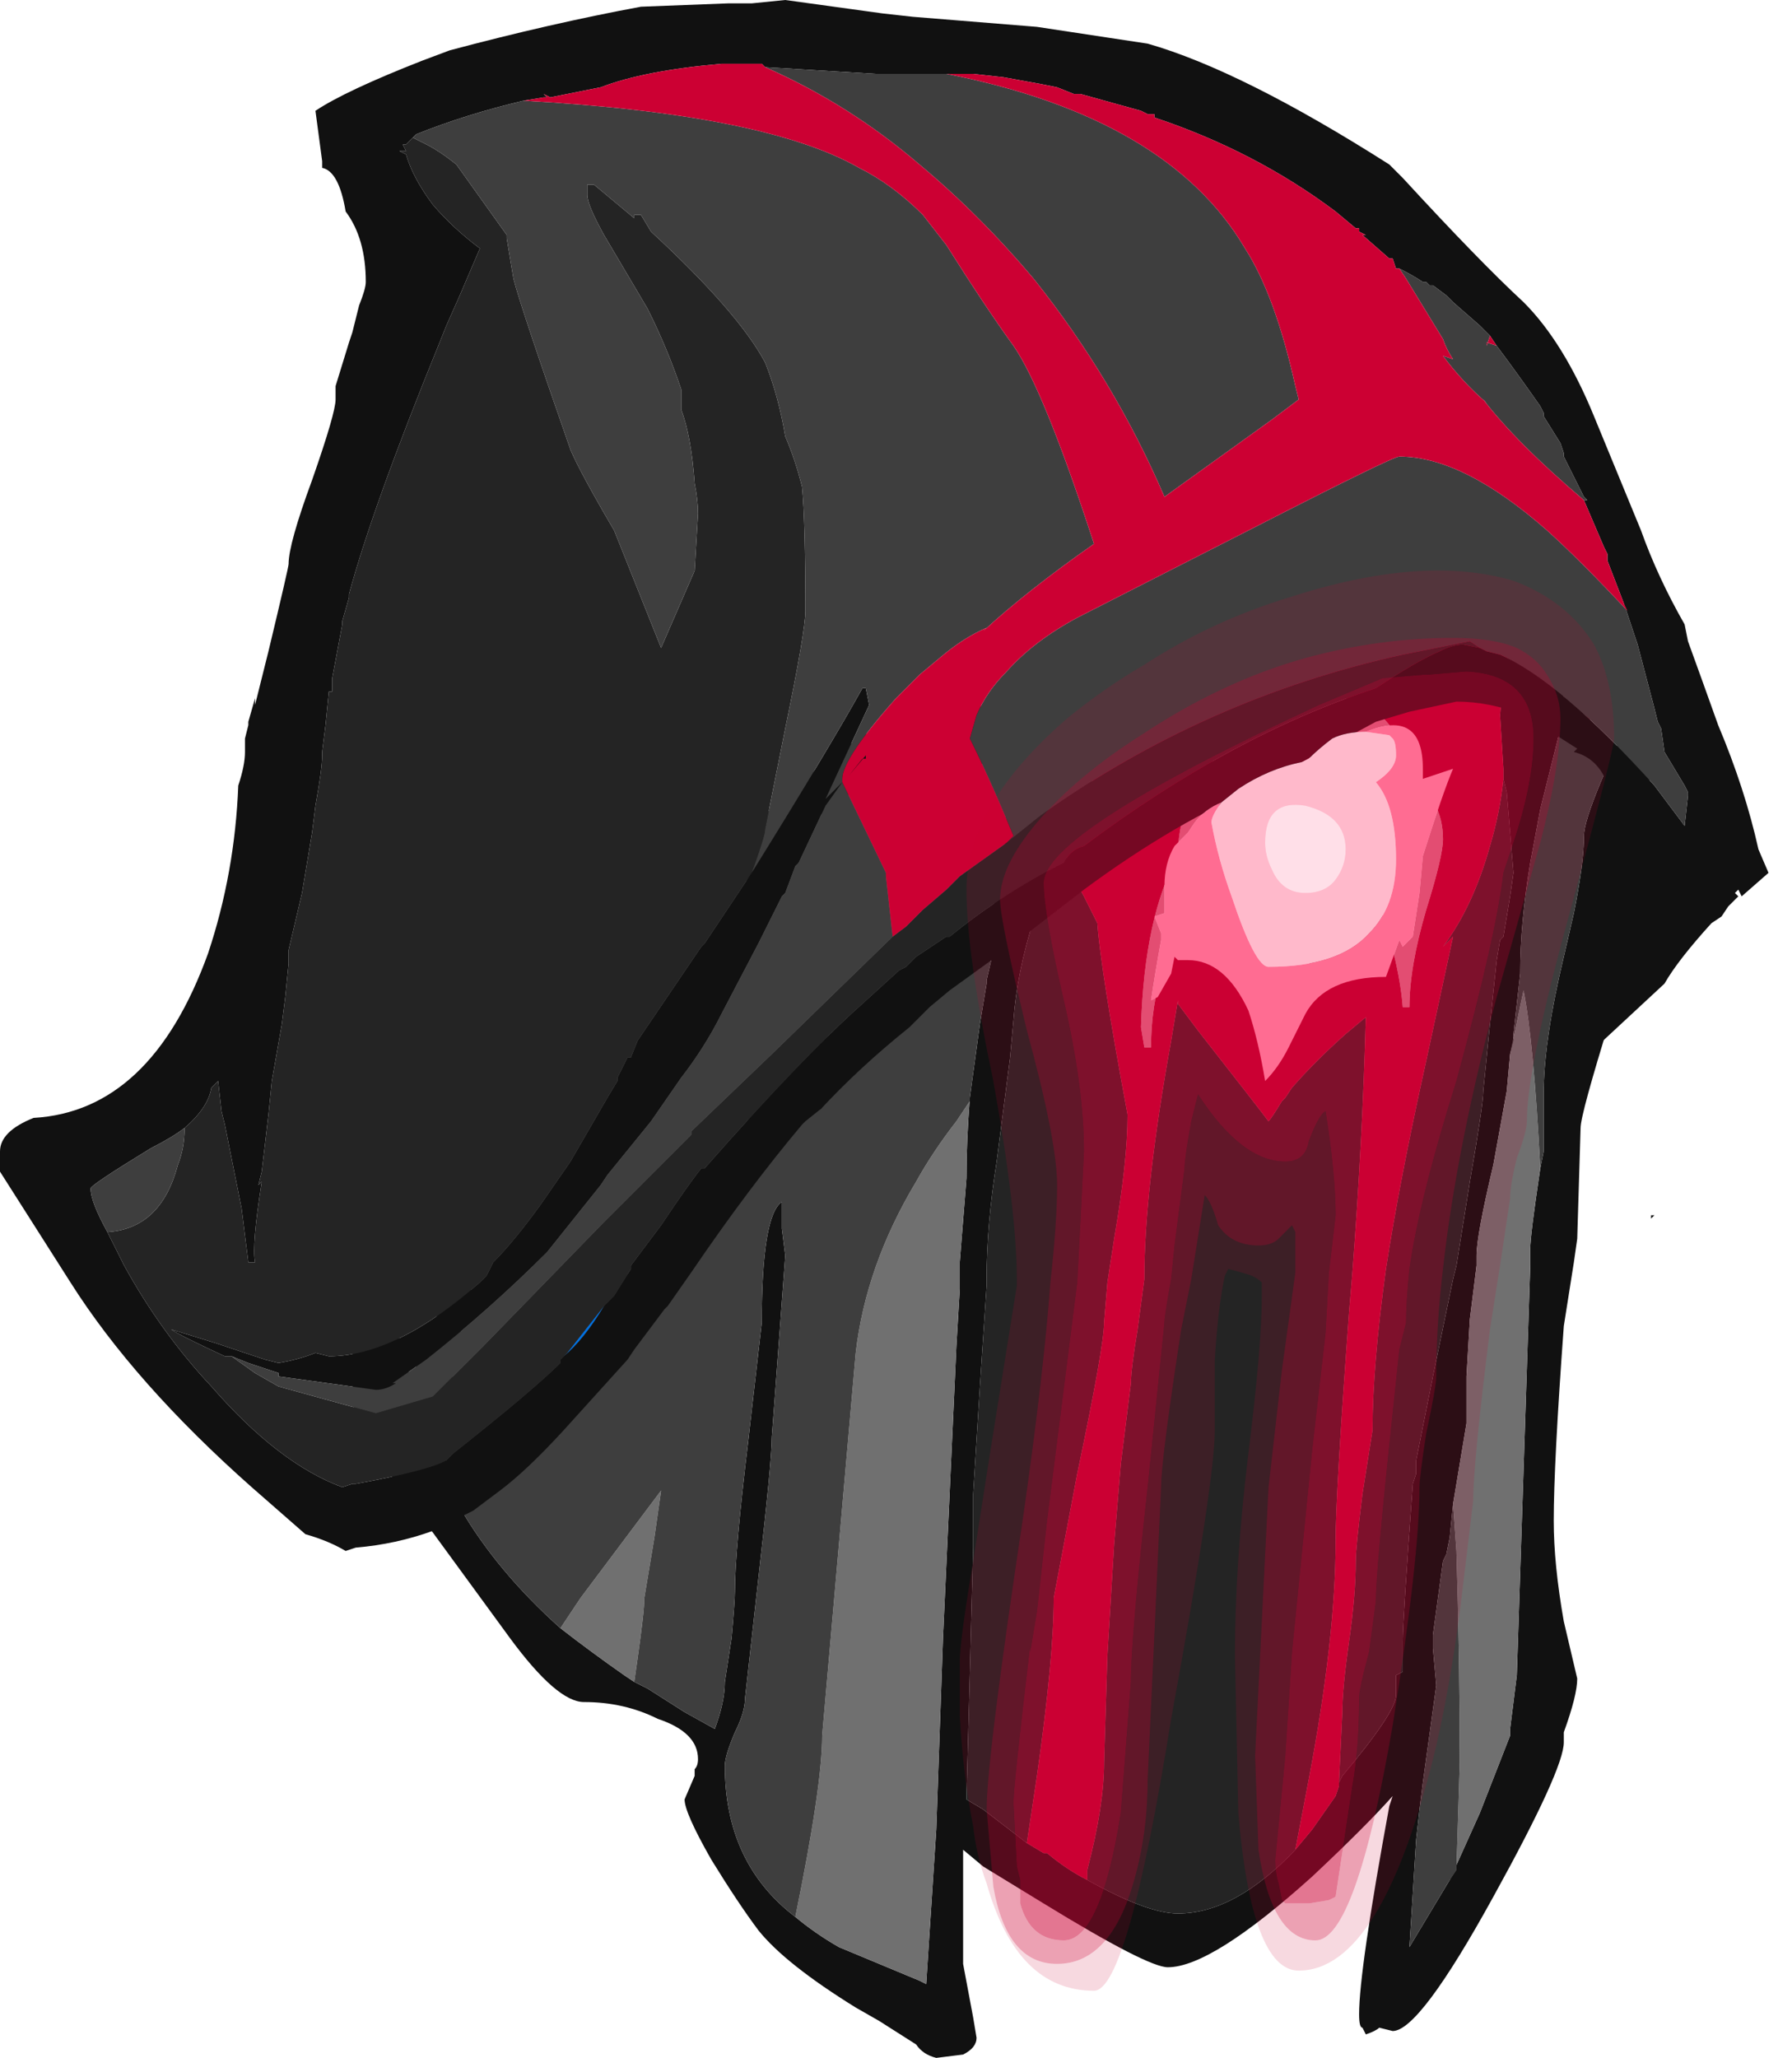 <?xml version="1.0" encoding="UTF-8" standalone="no"?>
<svg xmlns:ffdec="https://www.free-decompiler.com/flash" xmlns:xlink="http://www.w3.org/1999/xlink" ffdec:objectType="shape" height="30.65px" width="26.7px" xmlns="http://www.w3.org/2000/svg">
  <g transform="matrix(1.0, 0.0, 0.0, 1.0, 14.4, 14.85)">
    <path d="M9.6 -3.55 Q9.75 -3.9 9.85 -3.95 L10.1 -3.65 10.2 -3.45 10.0 -1.55 Q10.0 -1.1 9.6 0.3 9.15 1.75 9.15 1.95 L9.1 3.6 9.05 3.95 8.9 4.9 Q8.75 6.95 8.75 7.8 8.75 8.45 8.9 9.3 L9.1 10.15 Q9.1 10.4 8.9 10.95 L8.9 11.1 Q8.9 11.5 7.85 13.4 6.75 15.4 6.35 15.4 L6.15 15.35 Q6.1 15.4 5.95 15.45 L5.9 15.35 Q5.85 15.35 5.85 15.15 5.85 14.5 6.3 12.05 L6.35 11.9 Q5.95 12.35 5.15 13.1 3.65 14.45 3.0 14.45 2.7 14.45 1.15 13.5 L0.25 12.95 -0.05 12.7 -0.05 14.4 0.1 15.2 0.15 15.5 Q0.15 15.65 -0.05 15.75 L-0.45 15.8 Q-0.65 15.75 -0.75 15.6 L-1.3 15.25 -1.65 15.05 Q-2.7 14.4 -3.1 13.9 -3.4 13.5 -3.8 12.85 -4.2 12.15 -4.2 11.95 L-4.05 11.6 -4.05 11.5 Q-4.0 11.45 -4.0 11.35 -4.0 10.95 -4.6 10.75 -5.1 10.5 -5.7 10.5 -6.1 10.5 -6.8 9.55 L-8.7 6.95 -8.7 6.9 -9.05 6.55 Q-9.15 6.35 -9.15 5.4 -9.15 4.75 -8.75 4.85 -8.35 4.95 -8.3 5.7 L-8.3 5.75 -7.75 4.4 Q-6.8 1.95 -6.25 1.0 L-5.5 0.05 Q-4.7 -0.95 -3.9 -1.8 -2.2 -3.65 -1.05 -4.15 -0.7 -4.3 -0.4 -4.35 L-0.2 -4.35 Q0.95 -4.35 1.3 -3.95 L1.35 -3.9 Q1.4 -3.75 1.45 -3.5 L1.45 -3.25 1.5 -3.3 Q1.7 -3.55 1.95 -3.7 L2.0 -3.65 2.0 -3.5 1.45 -2.25 1.4 -2.15 Q1.2 -1.65 1.0 -1.15 0.75 -0.35 0.7 0.35 L0.65 0.9 0.45 2.45 Q0.3 3.4 0.3 4.2 L0.3 4.3 0.2 5.8 0.1 7.4 0.1 8.2 0.0 11.95 0.25 12.1 0.9 12.6 1.15 12.75 1.2 12.75 Q1.5 13.0 1.8 13.15 2.7 13.65 3.15 13.65 4.0 13.65 4.9 12.7 L5.15 12.4 5.5 11.9 5.55 11.75 5.55 11.7 5.6 11.6 Q6.4 10.65 6.4 10.4 L6.4 10.1 6.5 10.05 6.5 9.6 Q6.5 9.3 6.65 7.25 L6.7 7.1 6.7 6.9 6.95 5.65 7.25 4.2 7.3 4.0 7.5 2.75 Q7.7 1.6 7.7 1.4 L7.8 0.4 7.9 -0.55 7.95 -0.85 8.0 -0.9 8.1 -1.5 8.15 -1.85 8.05 -3.05 8.0 -3.25 8.0 -3.4 7.95 -4.2 8.0 -4.75 8.1 -5.2 8.1 -5.25 8.15 -5.55 Q8.15 -5.65 8.2 -5.7 8.35 -5.7 8.5 -5.5 L8.6 -5.35 8.7 -5.2 Q8.85 -4.85 8.9 -4.45 L8.9 -4.2 8.55 -2.8 8.4 -2.0 Q8.25 -1.1 8.25 -0.35 L8.15 0.55 8.15 0.65 8.1 0.85 8.05 1.4 7.85 2.5 Q7.6 3.55 7.6 3.85 L7.6 4.0 7.5 4.8 7.45 5.65 7.45 6.35 7.25 7.55 7.2 8.05 7.15 8.3 7.1 8.4 6.95 9.5 6.95 9.7 7.0 10.25 6.8 11.7 6.75 12.1 6.7 12.55 6.6 14.15 7.2 13.15 7.65 12.15 8.1 11.0 8.1 10.9 8.2 10.1 8.4 4.0 8.4 3.75 Q8.4 3.55 8.55 2.55 L8.6 2.3 8.6 1.45 Q8.6 0.65 8.9 -0.6 L9.05 -1.25 Q9.2 -2.0 9.2 -2.4 9.2 -2.6 9.45 -3.2 L9.6 -3.55 M0.4 -1.3 Q0.4 -1.45 0.5 -1.95 0.6 -2.4 0.6 -2.55 L0.55 -2.95 Q0.5 -3.25 0.55 -3.4 L0.1 -3.5 -0.35 -3.55 -0.4 -3.55 Q-0.65 -3.55 -1.0 -3.4 -2.1 -3.0 -3.7 -1.3 -5.1 0.15 -6.25 1.75 -7.0 2.8 -7.4 4.45 -7.7 5.55 -7.75 6.65 L-7.75 7.15 -7.55 7.6 Q-7.0 8.55 -6.05 9.4 -5.6 9.75 -5.1 10.1 L-4.95 10.2 -4.75 10.3 -4.2 10.65 -3.75 10.9 Q-3.6 10.5 -3.6 10.2 L-3.5 9.55 Q-3.45 9.0 -3.45 8.85 -3.45 8.25 -3.25 6.6 L-3.05 4.85 Q-3.05 3.25 -2.75 3.05 L-2.75 3.45 -2.7 3.85 -2.9 6.55 Q-2.9 6.9 -3.1 8.65 L-3.3 10.45 Q-3.3 10.65 -3.45 10.95 -3.6 11.3 -3.6 11.45 -3.6 12.9 -2.55 13.7 -2.25 13.95 -1.9 14.15 L-0.7 14.65 -0.6 14.7 -0.45 12.4 -0.35 9.55 -0.15 5.2 -0.1 4.35 -0.1 3.95 0.0 2.7 Q0.0 2.15 0.05 1.5 L0.2 0.4 0.3 -0.2 0.3 -0.25 Q0.4 -0.7 0.5 -1.1 L0.45 -1.15 Q0.4 -1.2 0.4 -1.3" fill="#111111" fill-rule="evenodd" stroke="none"/>
    <path d="M3.85 -6.15 L4.3 -6.35 Q4.25 -6.15 4.25 -5.85 L3.95 -6.1 3.85 -6.15 M8.05 -6.3 L8.2 -6.2 Q8.45 -5.95 8.65 -5.65 L8.6 -5.75 8.6 -5.35 8.5 -5.5 Q8.35 -5.7 8.2 -5.7 8.15 -5.65 8.15 -5.55 8.15 -5.95 8.05 -6.3 M1.45 -2.25 Q1.55 -1.85 1.75 -1.5 L1.95 -1.1 Q2.0 -0.4 2.4 1.75 2.4 2.45 2.2 3.6 L2.1 4.25 2.05 4.85 Q2.05 5.2 1.65 7.1 L1.3 8.95 Q1.3 9.85 1.05 11.6 L0.9 12.6 0.25 12.1 0.0 11.95 0.1 8.2 0.1 7.4 0.2 5.8 0.3 4.3 0.3 4.2 Q0.3 3.4 0.45 2.45 L0.65 0.9 0.7 0.35 Q0.75 -0.35 1.0 -1.15 1.2 -1.65 1.4 -2.15 L1.45 -2.25 M1.8 13.15 L1.8 13.0 Q2.05 12.05 2.05 11.4 L2.1 9.8 2.2 8.15 2.3 6.95 2.45 5.75 Q2.45 5.55 2.55 4.95 L2.65 4.2 Q2.65 2.85 3.05 0.65 L3.15 0.05 3.15 0.1 3.45 0.5 Q4.35 1.65 4.5 1.85 4.55 1.8 4.7 1.55 L4.75 1.5 4.85 1.35 Q5.2 0.95 5.65 0.55 L5.95 0.3 Q5.9 2.15 5.75 4.1 L5.7 4.7 Q5.5 7.4 5.5 8.1 5.5 9.55 5.1 11.65 L4.9 12.7 Q4.0 13.65 3.15 13.65 2.7 13.65 1.8 13.15 M5.55 11.7 L5.6 10.65 Q5.6 10.3 5.7 9.6 5.8 8.9 5.8 8.4 5.8 8.2 5.9 7.4 L6.05 6.45 Q6.05 5.5 6.25 4.05 6.45 2.75 6.85 0.95 L7.25 -0.9 7.1 -0.75 Q7.55 -1.35 7.8 -2.25 7.95 -2.75 8.0 -3.25 L8.05 -3.05 8.15 -1.85 8.1 -1.5 8.0 -0.9 7.95 -0.85 7.9 -0.55 7.8 0.4 7.7 1.4 Q7.7 1.6 7.5 2.75 L7.3 4.0 7.25 4.2 6.95 5.65 6.7 6.9 6.7 7.1 6.65 7.25 Q6.5 9.3 6.5 9.6 L6.5 10.05 6.4 10.1 6.4 10.4 Q6.4 10.65 5.6 11.6 L5.55 11.7" fill="#242424" fill-rule="evenodd" stroke="none"/>
    <path d="M-7.75 6.65 Q-7.7 5.55 -7.4 4.45 -7.0 2.8 -6.25 1.75 -5.1 0.15 -3.7 -1.3 -2.1 -3.0 -1.0 -3.4 -0.65 -3.55 -0.4 -3.55 L-0.35 -3.55 0.1 -3.5 0.55 -3.4 Q0.5 -3.25 0.55 -2.95 L0.6 -2.55 Q0.6 -2.4 0.5 -1.95 0.4 -1.45 0.4 -1.3 L0.3 -1.25 -0.25 -0.8 -0.9 -0.2 -0.95 -0.1 -1.65 0.5 Q-2.65 0.5 -3.45 2.2 -3.7 2.8 -3.85 3.25 -4.85 3.85 -6.55 5.45 L-7.75 6.65 M0.05 1.5 Q0.0 2.15 0.0 2.7 L-0.1 3.95 -0.1 4.35 -0.15 5.2 -0.35 9.55 -0.45 12.4 -0.6 14.7 -0.7 14.65 -1.9 14.15 Q-2.25 13.95 -2.55 13.7 -2.15 11.75 -2.15 11.0 L-1.65 5.3 Q-1.5 4.0 -0.75 2.75 -0.5 2.3 -0.15 1.85 L0.05 1.55 0.05 1.5 M-4.95 10.2 L-5.1 10.1 Q-5.6 9.75 -6.05 9.4 L-5.75 8.95 -4.55 7.35 -4.65 8.05 -4.8 8.95 Q-4.8 9.15 -4.9 9.85 L-4.95 10.2 M8.1 0.85 L8.3 -0.1 Q8.45 0.65 8.55 2.55 8.4 3.55 8.4 3.75 L8.4 4.0 8.2 10.1 8.1 10.9 8.1 11.0 7.65 12.15 7.2 13.15 7.3 13.0 7.35 11.4 Q7.35 9.85 7.3 8.25 L7.25 7.55 7.45 6.35 7.45 5.65 7.5 4.8 7.6 4.0 7.6 3.85 Q7.6 3.55 7.85 2.5 L8.05 1.4 8.1 0.85" fill="#707070" fill-rule="evenodd" stroke="none"/>
    <path d="M8.65 -5.65 L8.95 -5.2 9.15 -4.65 9.15 -4.6 9.3 -4.1 Q9.15 -4.3 8.95 -4.45 8.9 -4.5 8.9 -4.55 L8.9 -4.45 Q8.85 -4.85 8.7 -5.2 L8.6 -5.35 8.6 -5.75 8.65 -5.65 M1.45 -3.5 L1.55 -3.35 1.5 -3.3 1.45 -3.25 1.45 -3.5" fill="#cb0032" fill-rule="evenodd" stroke="none"/>
    <path d="M4.3 -6.35 Q6.7 -7.4 8.05 -6.3 8.15 -5.95 8.15 -5.55 L8.1 -5.25 8.1 -5.2 8.0 -4.75 7.95 -4.2 8.0 -3.4 8.0 -3.25 Q7.95 -2.75 7.8 -2.25 7.55 -1.35 7.1 -0.75 L7.25 -0.9 6.85 0.95 Q6.45 2.75 6.25 4.05 6.05 5.5 6.05 6.45 L5.9 7.4 Q5.8 8.2 5.8 8.4 5.8 8.9 5.7 9.6 5.6 10.3 5.6 10.65 L5.55 11.7 5.55 11.75 5.5 11.9 5.15 12.4 4.9 12.7 5.1 11.65 Q5.5 9.55 5.5 8.1 5.5 7.4 5.7 4.7 L5.75 4.1 Q5.9 2.15 5.95 0.3 L5.65 0.55 Q5.2 0.95 4.85 1.35 L4.75 1.5 4.7 1.55 Q4.55 1.8 4.5 1.85 4.35 1.65 3.45 0.5 L3.15 0.1 3.15 0.05 3.05 0.65 Q2.65 2.85 2.65 4.2 L2.55 4.95 Q2.45 5.55 2.45 5.75 L2.3 6.95 2.2 8.15 2.1 9.8 2.05 11.4 Q2.05 12.05 1.8 13.0 L1.8 13.15 Q1.5 13.0 1.2 12.75 L1.15 12.75 0.9 12.6 1.05 11.6 Q1.3 9.85 1.3 8.95 L1.65 7.1 Q2.05 5.2 2.05 4.85 L2.1 4.25 2.2 3.6 Q2.4 2.45 2.4 1.75 2.0 -0.4 1.95 -1.1 L1.75 -1.5 Q1.55 -1.85 1.45 -2.25 L2.0 -3.5 2.0 -3.65 1.95 -3.7 Q1.7 -3.55 1.5 -3.3 L1.55 -3.35 1.45 -3.5 Q1.4 -3.75 1.35 -3.9 1.75 -4.55 2.1 -4.95 2.45 -5.35 2.7 -5.55 L3.7 -6.1 3.85 -6.15 3.95 -6.1 4.25 -5.85 Q4.25 -6.15 4.3 -6.35 M4.9 -4.4 Q4.2 -4.2 3.7 -3.55 3.15 -2.9 3.15 -2.1 2.65 -1.2 2.6 0.45 L2.65 0.75 2.75 0.75 Q2.75 -0.5 3.45 -1.35 L3.55 -1.1 Q4.05 -0.15 4.4 -0.15 5.0 -0.15 5.85 -1.4 L6.05 -1.7 Q6.45 -0.55 6.5 0.15 L6.6 0.15 Q6.6 -0.45 6.85 -1.3 7.1 -2.1 7.1 -2.35 7.1 -2.95 6.6 -3.25 6.5 -3.95 6.1 -4.25 5.6 -4.6 4.9 -4.4" fill="#cc0033" fill-rule="evenodd" stroke="none"/>
    <path d="M9.3 -4.1 L9.5 -3.7 9.6 -3.55 9.45 -3.2 Q9.2 -2.6 9.2 -2.4 9.2 -2.0 9.05 -1.25 L8.9 -0.6 Q8.6 0.65 8.6 1.45 L8.6 2.3 8.55 2.55 Q8.45 0.65 8.3 -0.1 L8.1 0.85 8.15 0.65 8.15 0.55 8.25 -0.35 Q8.25 -1.1 8.4 -2.0 L8.55 -2.8 8.9 -4.2 8.9 -4.45 8.9 -4.55 Q8.9 -4.5 8.95 -4.45 9.15 -4.3 9.3 -4.1 M-7.75 6.65 L-6.55 5.45 Q-4.85 3.85 -3.85 3.25 -3.7 2.8 -3.45 2.2 -2.65 0.5 -1.65 0.5 L-0.95 -0.1 -0.9 -0.2 -0.25 -0.8 0.3 -1.25 0.4 -1.3 Q0.4 -1.2 0.45 -1.15 L0.5 -1.1 Q0.4 -0.7 0.3 -0.25 L0.3 -0.2 0.2 0.4 0.05 1.5 0.05 1.55 -0.15 1.85 Q-0.5 2.3 -0.75 2.75 -1.5 4.0 -1.65 5.3 L-2.15 11.0 Q-2.15 11.75 -2.55 13.7 -3.6 12.9 -3.6 11.45 -3.6 11.3 -3.45 10.95 -3.3 10.65 -3.3 10.45 L-3.1 8.65 Q-2.9 6.9 -2.9 6.55 L-2.7 3.85 -2.75 3.45 -2.75 3.05 Q-3.05 3.25 -3.05 4.85 L-3.25 6.6 Q-3.45 8.25 -3.45 8.85 -3.45 9.0 -3.5 9.55 L-3.6 10.2 Q-3.6 10.5 -3.75 10.9 L-4.2 10.65 -4.75 10.3 -4.95 10.2 -4.9 9.85 Q-4.8 9.15 -4.8 8.95 L-4.65 8.05 -4.55 7.35 -5.75 8.95 -6.05 9.4 Q-7.0 8.55 -7.55 7.6 L-7.75 7.15 -7.75 6.65 M7.25 7.55 L7.3 8.25 Q7.35 9.85 7.35 11.4 L7.3 13.0 7.2 13.15 6.6 14.15 6.7 12.55 6.75 12.1 6.8 11.7 7.0 10.25 6.95 9.7 6.95 9.5 7.1 8.4 7.15 8.3 7.2 8.05 7.25 7.55" fill="#3e3e3e" fill-rule="evenodd" stroke="none"/>
    <path d="M4.9 -4.4 Q5.6 -4.6 6.1 -4.25 6.5 -3.95 6.6 -3.25 7.1 -2.95 7.1 -2.35 7.1 -2.1 6.85 -1.3 6.6 -0.45 6.6 0.15 L6.5 0.15 Q6.45 -0.55 6.05 -1.7 L5.85 -1.4 Q5.0 -0.15 4.4 -0.15 4.05 -0.15 3.55 -1.1 L3.45 -1.35 Q2.75 -0.5 2.75 0.75 L2.65 0.75 2.6 0.45 Q2.65 -1.2 3.15 -2.1 3.15 -2.9 3.7 -3.55 4.2 -4.2 4.9 -4.4" fill="#ffa6bc" fill-rule="evenodd" stroke="none"/>
    <path d="M1.05 -14.45 L2.7 -14.2 Q4.1 -13.8 6.3 -12.4 L6.5 -12.2 Q7.65 -10.95 8.3 -10.35 8.9 -9.75 9.35 -8.65 L10.05 -6.95 Q10.3 -6.25 10.7 -5.55 L10.75 -5.3 Q10.95 -4.75 11.2 -4.05 11.6 -3.1 11.8 -2.2 L11.95 -1.85 11.55 -1.5 11.5 -1.6 11.45 -1.55 11.5 -1.5 11.35 -1.35 11.25 -1.2 11.1 -1.1 Q10.6 -0.55 10.4 -0.2 L9.0 1.1 8.8 1.1 8.7 1.0 Q8.65 0.95 8.65 0.75 8.65 0.65 9.05 -0.4 L9.2 -0.7 9.25 -0.95 Q9.65 -2.05 9.65 -2.5 9.65 -3.5 9.05 -3.65 L9.1 -3.7 8.55 -4.05 8.35 -4.15 8.3 -4.2 Q7.8 -4.4 7.3 -4.4 L6.6 -4.25 6.1 -4.1 5.45 -3.75 Q4.9 -3.45 4.4 -3.15 3.1 -2.6 1.75 -1.6 L0.65 -0.75 -0.25 -0.1 -0.55 0.15 -0.85 0.45 Q-1.6 1.05 -2.2 1.7 L-2.15 1.65 -2.4 1.85 -2.45 1.9 Q-3.25 2.85 -4.1 4.1 L-4.45 4.6 -4.5 4.65 -4.95 5.25 -5.05 5.4 -6.0 6.45 Q-6.55 7.05 -6.95 7.35 L-7.35 7.65 -7.95 7.95 Q-8.5 8.15 -9.1 8.2 L-9.25 8.25 Q-9.5 8.1 -9.85 8.0 L-10.65 7.3 Q-12.4 5.75 -13.35 4.25 L-14.4 2.6 -14.4 2.3 Q-14.4 2.0 -13.9 1.8 -12.15 1.7 -11.3 -0.65 -10.9 -1.85 -10.85 -3.15 -10.75 -3.45 -10.75 -3.65 L-10.75 -3.85 -10.7 -4.05 -10.7 -4.1 -10.6 -4.45 -10.6 -4.35 -10.4 -5.15 Q-10.1 -6.4 -10.1 -6.45 -10.1 -6.75 -9.75 -7.7 -9.4 -8.7 -9.4 -8.9 L-9.4 -9.1 -9.2 -9.75 -9.15 -9.9 -9.05 -10.3 Q-8.95 -10.55 -8.95 -10.65 -8.95 -11.3 -9.25 -11.7 -9.35 -12.3 -9.6 -12.35 L-9.6 -12.45 -9.7 -13.2 Q-9.25 -13.5 -8.1 -13.95 L-7.7 -14.1 Q-6.2 -14.5 -4.85 -14.75 L-3.55 -14.8 -3.2 -14.8 -2.7 -14.85 -1.25 -14.65 -0.8 -14.6 1.05 -14.45 M6.45 -10.85 L6.4 -10.85 6.35 -11.0 6.3 -11.0 5.9 -11.35 5.95 -11.35 5.85 -11.4 5.85 -11.45 5.8 -11.45 5.5 -11.7 Q4.3 -12.6 2.8 -13.1 L2.8 -13.15 2.7 -13.15 2.6 -13.2 1.7 -13.45 1.6 -13.45 1.35 -13.55 1.1 -13.6 0.55 -13.7 0.1 -13.75 -0.3 -13.75 -1.35 -13.75 -3.0 -13.85 -3.05 -13.9 -3.65 -13.9 Q-4.8 -13.8 -5.45 -13.55 L-6.2 -13.4 -6.3 -13.45 -6.25 -13.4 -6.3 -13.4 -6.6 -13.35 Q-7.45 -13.15 -8.2 -12.85 L-8.25 -12.8 -8.35 -12.7 -8.4 -12.7 -8.35 -12.6 -8.45 -12.6 -8.35 -12.55 Q-8.25 -12.2 -7.95 -11.8 -7.65 -11.45 -7.25 -11.15 L-7.55 -10.45 -7.75 -10.0 -7.85 -9.75 Q-8.85 -7.3 -9.2 -6.0 L-9.2 -5.95 -9.3 -5.6 -9.3 -5.55 -9.45 -4.75 -9.45 -4.55 -9.5 -4.55 -9.55 -4.05 -9.6 -3.65 -9.6 -3.6 Q-9.6 -3.4 -9.7 -2.85 L-9.75 -2.45 -9.9 -1.55 -10.1 -0.7 -10.1 -0.5 -10.15 0.0 -10.2 0.4 -10.35 1.25 -10.4 1.75 -10.5 2.6 -10.55 2.8 -10.5 2.75 Q-10.65 3.7 -10.6 3.95 L-10.7 3.95 -10.8 3.15 -11.05 1.9 -11.1 1.7 -11.15 1.25 -11.25 1.35 Q-11.3 1.65 -11.65 1.95 -11.85 2.1 -12.15 2.25 -13.05 2.8 -13.05 2.85 -13.05 3.05 -12.8 3.5 L-12.55 4.0 Q-12.0 5.0 -11.25 5.8 -10.25 6.95 -9.3 7.3 L-9.15 7.25 -9.1 7.25 Q-8.0 7.05 -7.75 6.9 L-7.65 6.8 Q-6.45 5.85 -6.05 5.45 L-6.05 5.4 -6.0 5.35 Q-5.7 5.1 -5.4 4.6 L-5.25 4.45 -5.0 4.05 -5.0 4.0 -4.55 3.4 Q-4.15 2.8 -3.95 2.55 L-3.9 2.55 Q-2.45 0.9 -1.55 0.1 L-1.0 -0.4 -0.9 -0.45 -0.75 -0.6 -0.3 -0.9 -0.25 -0.9 Q0.55 -1.55 1.45 -2.0 1.55 -2.2 1.75 -2.25 3.95 -3.9 6.1 -4.6 6.7 -5.0 7.05 -5.15 7.25 -5.25 7.4 -5.25 L7.65 -5.2 7.75 -5.15 7.95 -5.1 Q8.85 -4.7 10.25 -3.15 L10.7 -2.55 10.75 -3.0 10.75 -3.05 10.7 -3.15 10.4 -3.65 10.35 -4.0 10.3 -4.1 10.25 -4.3 10.0 -5.25 9.8 -5.85 9.55 -6.5 9.55 -6.6 9.5 -6.7 9.2 -7.4 9.25 -7.4 9.2 -7.45 8.9 -8.05 8.9 -8.1 8.85 -8.25 8.6 -8.65 8.6 -8.7 8.55 -8.8 Q8.2 -9.3 7.9 -9.7 L7.8 -9.85 7.65 -10.0 7.25 -10.35 7.15 -10.45 6.95 -10.6 6.9 -10.6 6.85 -10.65 6.8 -10.65 Q6.65 -10.75 6.45 -10.85 M-1.75 -3.3 L-1.5 -3.6 -1.5 -3.55 -1.55 -3.55 -1.75 -3.3 -1.85 -3.2 -2.1 -2.85 -2.5 -2.0 -2.55 -1.95 -2.7 -1.55 -2.75 -1.5 -3.1 -0.8 -3.65 0.25 Q-3.9 0.75 -4.25 1.2 L-4.7 1.85 -5.35 2.65 -5.45 2.8 -6.25 3.8 Q-7.1 4.65 -8.05 5.4 L-8.55 5.75 -8.5 5.75 Q-8.65 5.85 -8.8 5.85 L-10.25 5.65 -10.25 5.6 -10.7 5.45 -10.95 5.35 -11.05 5.35 Q-11.7 5.05 -11.85 4.95 L-11.2 5.15 -10.45 5.4 -10.25 5.45 Q-9.95 5.4 -9.7 5.3 L-9.5 5.35 Q-8.5 5.35 -7.25 4.25 L-7.15 4.15 -7.05 3.95 Q-6.75 3.65 -6.35 3.1 L-5.9 2.45 -5.35 1.5 -5.2 1.25 -5.2 1.2 -5.05 0.9 -5.0 0.9 -4.9 0.65 -3.95 -0.75 -3.9 -0.8 -3.2 -1.85 Q-2.05 -3.7 -1.55 -4.6 L-1.5 -4.6 -1.45 -4.35 -2.1 -2.95 -1.75 -3.3 M-6.95 -12.0 L-6.95 -12.0 M10.2 3.25 L10.25 3.25 10.2 3.3 10.2 3.25 M12.3 0.65 L12.3 0.65" fill="#111111" fill-rule="evenodd" stroke="none"/>
    <path d="M-5.4 4.6 Q-5.7 5.1 -6.0 5.35 L-5.95 5.3 -5.4 4.6" fill="#0070e0" fill-rule="evenodd" stroke="none"/>
    <path d="M7.65 -5.2 L7.4 -5.25 Q7.25 -5.25 7.05 -5.15 6.7 -5.0 6.1 -4.6 3.95 -3.9 1.75 -2.25 1.55 -2.2 1.45 -2.0 0.55 -1.55 -0.25 -0.9 L-0.3 -0.9 -0.75 -0.6 -0.9 -0.45 -1.0 -0.4 -1.55 0.1 Q-2.45 0.9 -3.9 2.55 L-3.95 2.55 Q-4.15 2.8 -4.55 3.4 L-5.0 4.0 -5.0 4.05 -5.25 4.45 -5.4 4.6 -5.95 5.3 -6.0 5.35 -6.05 5.4 -6.05 5.45 Q-6.45 5.85 -7.65 6.8 L-7.75 6.9 Q-8.0 7.05 -9.1 7.25 L-9.15 7.25 -9.3 7.3 Q-10.25 6.95 -11.25 5.8 -12.0 5.0 -12.55 4.0 L-12.8 3.5 Q-12.0 3.45 -11.75 2.5 -11.65 2.25 -11.65 1.95 -11.3 1.65 -11.25 1.35 L-11.15 1.25 -11.1 1.7 -11.05 1.9 -10.8 3.15 -10.7 3.95 -10.6 3.95 Q-10.65 3.7 -10.5 2.75 L-10.55 2.8 -10.5 2.6 -10.4 1.75 -10.35 1.25 -10.2 0.4 -10.15 0.0 -10.1 -0.5 -10.1 -0.7 -9.9 -1.55 -9.75 -2.45 -9.7 -2.85 Q-9.6 -3.4 -9.6 -3.6 L-9.6 -3.65 -9.55 -4.05 -9.5 -4.55 -9.45 -4.55 -9.45 -4.75 -9.3 -5.55 -9.3 -5.6 -9.2 -5.95 -9.2 -6.0 Q-8.85 -7.3 -7.85 -9.75 L-7.75 -10.0 -7.55 -10.45 -7.25 -11.15 Q-7.65 -11.45 -7.95 -11.8 -8.25 -12.2 -8.35 -12.55 L-8.45 -12.6 -8.35 -12.6 -8.4 -12.7 -8.35 -12.7 -8.25 -12.8 -8.05 -12.7 Q-7.85 -12.6 -7.6 -12.4 L-6.85 -11.35 -6.85 -11.3 -6.75 -10.7 Q-6.65 -10.3 -5.9 -8.15 -5.75 -7.8 -5.25 -6.95 L-4.55 -5.2 -4.05 -6.35 -4.0 -7.2 Q-4.0 -7.4 -4.05 -7.65 -4.1 -8.35 -4.25 -8.75 L-4.25 -9.05 Q-4.45 -9.65 -4.75 -10.25 L-5.4 -11.35 Q-5.65 -11.8 -5.65 -11.95 L-5.65 -12.1 -5.55 -12.1 -4.95 -11.6 -4.95 -11.65 -4.85 -11.65 -4.7 -11.4 Q-3.4 -10.2 -3.0 -9.45 -2.8 -8.95 -2.7 -8.35 -2.55 -8.0 -2.45 -7.6 -2.4 -7.1 -2.4 -5.75 -2.4 -5.45 -2.7 -4.0 L-3.0 -2.5 Q-3.0 -2.4 -3.2 -1.85 L-3.9 -0.8 -3.95 -0.75 -4.9 0.65 -5.0 0.9 -5.05 0.9 -5.2 1.2 -5.2 1.25 -5.35 1.5 -5.9 2.45 -6.35 3.1 Q-6.75 3.65 -7.05 3.95 L-7.15 4.15 -7.25 4.25 Q-8.5 5.35 -9.5 5.35 L-9.7 5.3 Q-9.95 5.4 -10.25 5.45 L-10.45 5.4 -11.2 5.15 -11.85 4.95 Q-11.7 5.05 -11.05 5.35 L-10.95 5.35 -10.6 5.6 -10.25 5.8 -8.8 6.2 -7.95 5.95 -7.2 5.2 -5.4 3.35 -4.1 2.05 -4.1 2.0 -2.9 0.85 -1.1 -0.9 -0.9 -1.05 -0.65 -1.3 -0.3 -1.6 -0.1 -1.8 0.6 -2.3 1.1 -2.7 Q3.55 -4.45 6.5 -5.1 L7.5 -5.3 7.65 -5.2" fill="#242424" fill-rule="evenodd" stroke="none"/>
    <path d="M6.45 -10.85 Q6.65 -10.75 6.8 -10.65 L6.85 -10.65 6.9 -10.6 6.95 -10.6 7.15 -10.45 7.25 -10.35 7.65 -10.0 7.8 -9.85 7.75 -9.7 7.75 -9.75 7.9 -9.7 Q8.2 -9.3 8.55 -8.8 L8.6 -8.7 8.6 -8.65 8.85 -8.25 8.9 -8.1 8.9 -8.05 9.2 -7.45 9.25 -7.4 9.2 -7.4 Q8.2 -8.25 7.7 -8.9 L7.75 -8.85 Q7.4 -9.15 7.1 -9.55 L7.25 -9.5 Q7.15 -9.65 7.1 -9.8 L6.55 -10.7 6.45 -10.85 M9.8 -5.85 L10.0 -5.25 10.25 -4.3 10.3 -4.1 10.35 -4.0 10.4 -3.65 10.7 -3.15 10.75 -3.05 10.75 -3.0 10.7 -2.55 10.25 -3.15 Q8.85 -4.7 7.95 -5.1 L7.75 -5.15 7.65 -5.2 7.5 -5.3 6.5 -5.1 Q3.55 -4.45 1.1 -2.7 L0.6 -2.3 0.7 -2.4 Q0.35 -3.25 0.05 -3.85 L0.15 -4.2 Q0.3 -4.55 0.6 -4.85 1.0 -5.3 1.65 -5.65 L4.3 -7.0 Q6.35 -8.05 6.45 -8.05 7.4 -8.05 8.65 -6.95 9.15 -6.5 9.85 -5.75 L9.8 -5.85 M-12.8 3.5 Q-13.05 3.05 -13.05 2.85 -13.05 2.8 -12.15 2.25 -11.85 2.1 -11.65 1.95 -11.65 2.25 -11.75 2.5 -12.0 3.45 -12.8 3.5 M-8.25 -12.8 L-8.2 -12.85 Q-7.45 -13.15 -6.6 -13.35 -3.0 -13.15 -1.6 -12.35 -1.1 -12.1 -0.65 -11.65 L-0.3 -11.2 Q0.3 -10.25 0.7 -9.7 1.15 -9.05 1.9 -6.75 0.9 -6.05 0.25 -5.45 L0.3 -5.5 Q-0.05 -5.35 -0.4 -5.05 L-0.7 -4.8 -1.05 -4.45 Q-1.85 -3.55 -1.85 -3.25 L-1.85 -3.2 -1.75 -3.3 -2.1 -2.95 -1.45 -4.35 -1.5 -4.6 -1.55 -4.6 Q-2.05 -3.7 -3.2 -1.85 -3.0 -2.4 -3.0 -2.5 L-2.7 -4.0 Q-2.4 -5.45 -2.4 -5.75 -2.4 -7.1 -2.45 -7.6 -2.55 -8.0 -2.7 -8.35 -2.8 -8.95 -3.0 -9.45 -3.4 -10.2 -4.7 -11.4 L-4.85 -11.65 -4.95 -11.65 -4.95 -11.6 -5.55 -12.1 -5.65 -12.1 -5.65 -11.95 Q-5.65 -11.8 -5.4 -11.35 L-4.75 -10.25 Q-4.45 -9.65 -4.25 -9.05 L-4.25 -8.75 Q-4.1 -8.35 -4.05 -7.65 -4.0 -7.4 -4.0 -7.2 L-4.05 -6.35 -4.55 -5.2 -5.25 -6.95 Q-5.75 -7.8 -5.9 -8.15 -6.65 -10.3 -6.75 -10.7 L-6.85 -11.3 -6.85 -11.35 -7.6 -12.4 Q-7.85 -12.6 -8.05 -12.7 L-8.25 -12.8 M-3.0 -13.85 L-1.35 -13.75 -0.3 -13.75 Q3.0 -13.1 4.15 -11.15 4.6 -10.45 4.9 -9.1 L4.95 -8.9 4.55 -8.6 2.95 -7.45 Q2.2 -9.2 1.0 -10.7 0.2 -11.65 -0.7 -12.4 -1.75 -13.3 -3.0 -13.85 M-1.85 -3.2 L-1.2 -1.85 -1.2 -1.8 -1.1 -0.9 -2.9 0.85 -4.1 2.0 -4.1 2.05 -5.4 3.35 -7.2 5.2 -7.95 5.95 -8.8 6.2 -10.25 5.8 -10.6 5.6 -10.95 5.35 -10.7 5.45 -10.25 5.6 -10.25 5.65 -8.8 5.85 Q-8.65 5.85 -8.5 5.75 L-8.55 5.75 -8.05 5.4 Q-7.1 4.65 -6.25 3.8 L-5.45 2.8 -5.35 2.65 -4.7 1.85 -4.25 1.2 Q-3.9 0.75 -3.65 0.25 L-3.1 -0.8 -2.75 -1.5 -2.7 -1.55 -2.55 -1.95 -2.5 -2.0 -2.1 -2.85 -1.85 -3.2 M-6.95 -12.0 L-6.95 -12.0" fill="#3e3e3e" fill-rule="evenodd" stroke="none"/>
    <path d="M-0.3 -13.75 L0.1 -13.75 0.55 -13.7 1.1 -13.6 1.35 -13.55 1.6 -13.45 1.7 -13.45 2.6 -13.2 2.7 -13.15 2.8 -13.15 2.8 -13.1 Q4.3 -12.6 5.5 -11.7 L5.8 -11.45 5.85 -11.45 5.85 -11.4 5.95 -11.35 5.9 -11.35 6.3 -11.0 6.35 -11.0 6.4 -10.85 6.45 -10.85 6.55 -10.7 7.1 -9.8 Q7.15 -9.65 7.25 -9.5 L7.1 -9.55 Q7.4 -9.15 7.75 -8.85 L7.7 -8.9 Q8.2 -8.25 9.2 -7.4 L9.5 -6.7 9.55 -6.6 9.55 -6.5 9.8 -5.85 9.85 -5.75 Q9.15 -6.5 8.65 -6.95 7.4 -8.05 6.45 -8.05 6.35 -8.05 4.3 -7.0 L1.65 -5.65 Q1.0 -5.3 0.6 -4.85 0.3 -4.55 0.15 -4.2 L0.05 -3.85 Q0.35 -3.25 0.7 -2.4 L0.6 -2.3 -0.1 -1.8 -0.3 -1.6 -0.65 -1.3 -0.9 -1.05 -1.1 -0.9 -1.2 -1.8 -1.2 -1.85 -1.85 -3.2 -1.85 -3.25 Q-1.85 -3.55 -1.05 -4.45 L-0.7 -4.8 -0.4 -5.05 Q-0.05 -5.35 0.3 -5.5 L0.25 -5.45 Q0.9 -6.05 1.9 -6.75 1.15 -9.05 0.7 -9.7 0.3 -10.25 -0.3 -11.2 L-0.65 -11.65 Q-1.1 -12.1 -1.6 -12.35 -3.0 -13.15 -6.6 -13.35 L-6.3 -13.4 -6.25 -13.4 -6.3 -13.45 -6.2 -13.4 -5.45 -13.55 Q-4.8 -13.8 -3.65 -13.9 L-3.05 -13.9 -3.0 -13.85 Q-1.75 -13.3 -0.7 -12.4 0.2 -11.65 1.0 -10.7 2.2 -9.2 2.95 -7.45 L4.55 -8.6 4.95 -8.9 4.9 -9.1 Q4.6 -10.45 4.15 -11.15 3.0 -13.1 -0.3 -13.75 M7.8 -9.85 L7.9 -9.7 7.75 -9.75 7.75 -9.7 7.8 -9.85 M-1.75 -3.3 L-1.85 -3.2 -1.75 -3.3 -1.55 -3.55 -1.5 -3.55 -1.5 -3.6 -1.75 -3.3" fill="#cc0033" fill-rule="evenodd" stroke="none"/>
    <path d="M2.65 -4.95 Q3.65 -5.6 4.8 -5.95 6.8 -6.6 8.15 -6.2 8.95 -5.9 9.35 -5.25 9.65 -4.7 9.65 -3.85 9.65 -3.7 9.0 -1.3 8.35 1.05 8.35 1.85 8.35 2.0 8.2 2.4 8.1 2.8 8.1 3.0 L7.95 4.0 7.8 4.95 Q7.55 6.95 7.55 7.5 L7.4 8.75 Q7.25 10.05 7.0 11.15 6.2 14.5 4.95 14.5 4.25 14.5 4.05 12.15 L4.0 9.8 Q4.0 8.45 4.2 6.8 4.4 5.2 4.4 4.45 L4.4 4.25 Q4.35 4.2 4.25 4.15 4.1 4.1 3.9 4.05 L3.85 4.15 Q3.75 4.6 3.7 5.4 L3.7 6.45 Q3.7 7.2 3.05 10.75 2.4 14.8 1.9 14.8 0.75 14.8 0.3 13.2 0.15 12.8 0.1 12.35 -0.05 11.6 -0.1 10.7 L-0.1 9.9 Q-0.1 9.6 0.1 8.4 L0.35 6.8 0.75 4.3 0.75 4.2 Q0.75 3.2 0.4 1.25 0.0 -0.65 0.0 -1.6 0.0 -2.85 1.5 -4.15 2.05 -4.6 2.65 -4.95 M1.05 -2.6 Q0.5 -1.95 0.5 -1.45 0.5 -1.15 0.9 0.5 1.35 2.15 1.35 2.8 1.35 3.35 1.25 4.25 1.15 5.6 0.85 7.7 0.3 11.35 0.3 12.1 L0.4 13.25 Q0.6 14.4 1.35 14.4 2.15 14.4 2.5 13.15 2.7 12.45 2.7 11.65 L2.8 9.5 2.9 7.3 Q2.9 6.9 3.2 4.95 L3.35 4.2 3.55 2.95 Q3.65 3.05 3.75 3.4 3.95 3.7 4.35 3.7 4.55 3.7 4.65 3.6 L4.85 3.4 4.9 3.5 4.9 4.1 4.7 5.55 4.5 7.3 4.3 11.3 4.35 12.7 Q4.55 14.05 5.2 14.05 5.8 14.05 6.35 10.85 6.75 8.35 6.75 7.3 6.75 7.15 6.85 6.5 7.0 5.8 7.0 5.65 7.0 4.9 7.1 4.05 7.3 2.25 7.9 0.0 L8.55 -2.3 Q8.85 -3.45 8.85 -4.15 8.85 -4.5 8.65 -4.8 8.5 -5.05 8.2 -5.2 7.85 -5.35 7.25 -5.35 6.15 -5.35 5.05 -5.05 3.8 -4.7 2.6 -3.9 1.65 -3.3 1.05 -2.6" fill="#cc0033" fill-opacity="0.149" fill-rule="evenodd" stroke="none"/>
    <path d="M1.05 -2.6 Q1.65 -3.3 2.6 -3.9 3.8 -4.7 5.05 -5.05 6.15 -5.35 7.25 -5.35 7.85 -5.35 8.2 -5.2 8.5 -5.05 8.65 -4.8 8.85 -4.5 8.85 -4.15 8.85 -3.45 8.55 -2.3 L7.9 0.0 Q7.3 2.25 7.1 4.05 7.0 4.9 7.0 5.65 7.0 5.8 6.85 6.5 6.75 7.15 6.75 7.3 6.75 8.35 6.35 10.85 5.8 14.05 5.2 14.05 4.55 14.05 4.35 12.7 L4.3 11.3 4.5 7.3 4.7 5.55 4.9 4.1 4.9 3.5 4.85 3.4 4.65 3.6 Q4.55 3.7 4.35 3.7 3.95 3.7 3.75 3.4 3.65 3.05 3.55 2.95 L3.35 4.2 3.2 4.95 Q2.9 6.9 2.9 7.3 L2.8 9.5 2.7 11.65 Q2.7 12.45 2.5 13.15 2.15 14.4 1.35 14.4 0.6 14.4 0.4 13.25 L0.3 12.1 Q0.3 11.35 0.85 7.7 1.15 5.6 1.25 4.25 1.35 3.35 1.35 2.8 1.35 2.15 0.9 0.5 0.5 -1.15 0.5 -1.45 0.5 -1.95 1.05 -2.6 M1.15 -1.7 Q1.15 -1.25 1.45 0.05 1.75 1.35 1.75 2.3 L1.7 3.3 1.65 4.25 1.2 7.8 1.05 9.15 0.95 9.75 0.95 9.65 Q0.7 11.75 0.7 12.0 L0.75 12.95 0.8 13.15 0.8 13.5 Q0.95 14.05 1.45 14.05 2.0 14.05 2.3 12.15 L2.45 10.2 Q2.45 9.55 2.7 7.3 L2.95 4.85 Q2.95 4.75 3.05 4.2 L3.1 3.7 3.25 2.55 Q3.25 2.4 3.35 1.85 L3.45 1.45 Q4.1 2.45 4.75 2.45 5.05 2.45 5.1 2.15 5.25 1.75 5.35 1.7 5.5 2.65 5.5 3.25 L5.4 4.1 5.35 5.0 5.15 6.75 4.85 9.75 4.75 11.3 4.6 12.85 Q4.6 13.05 4.65 13.2 L4.7 13.45 4.75 13.5 5.1 13.5 5.4 13.45 5.5 13.4 5.75 11.75 Q5.85 11.2 5.85 10.45 5.85 10.3 6.0 9.75 L6.1 9.0 Q6.1 8.55 6.35 6.2 L6.45 5.25 6.55 4.85 Q6.55 4.55 6.6 4.05 6.75 3.0 7.3 1.25 7.9 -0.95 8.0 -1.85 L8.15 -2.3 Q8.45 -3.2 8.45 -3.85 8.45 -4.8 7.45 -4.85 L6.85 -4.8 6.8 -4.8 6.2 -4.75 5.25 -4.35 Q1.15 -2.45 1.15 -1.7" fill="#cc0033" fill-opacity="0.369" fill-rule="evenodd" stroke="none"/>
    <path d="M5.95 -3.95 Q5.65 -3.95 5.45 -3.85 5.25 -3.7 5.1 -3.55 L5.0 -3.5 Q4.5 -3.4 4.05 -3.1 L3.8 -2.9 Q3.55 -2.8 3.4 -2.6 L3.3 -2.45 3.1 -2.25 Q2.95 -2.0 2.95 -1.65 L2.95 -1.25 2.8 -1.2 2.9 -0.95 2.9 -0.85 Q2.8 -0.3 2.75 0.05 L2.85 0.0 3.05 -0.35 3.1 -0.6 3.15 -0.55 3.3 -0.55 Q3.85 -0.55 4.2 0.2 4.35 0.65 4.45 1.25 4.65 1.05 4.8 0.75 L5.05 0.25 Q5.35 -0.3 6.25 -0.3 L6.45 -0.85 6.5 -0.75 6.65 -0.9 6.75 -1.55 6.8 -2.1 Q7.1 -3.05 7.25 -3.4 L6.8 -3.25 6.8 -3.4 Q6.8 -4.3 5.95 -3.95 M1.15 -1.7 Q1.15 -2.45 5.25 -4.35 L6.2 -4.75 6.8 -4.8 6.85 -4.8 7.45 -4.85 Q8.45 -4.8 8.45 -3.85 8.45 -3.2 8.15 -2.3 L8.0 -1.85 Q7.9 -0.95 7.3 1.25 6.75 3.0 6.6 4.05 6.55 4.55 6.55 4.85 L6.45 5.25 6.35 6.2 Q6.1 8.55 6.1 9.0 L6.0 9.75 Q5.85 10.3 5.85 10.45 5.85 11.2 5.75 11.75 L5.5 13.4 5.4 13.45 5.1 13.5 4.75 13.5 4.7 13.45 4.65 13.2 Q4.6 13.05 4.6 12.85 L4.75 11.3 4.85 9.75 5.15 6.75 5.35 5.0 5.4 4.1 5.5 3.25 Q5.5 2.65 5.35 1.7 5.25 1.75 5.1 2.15 5.05 2.45 4.75 2.45 4.1 2.45 3.45 1.45 L3.35 1.85 Q3.25 2.4 3.25 2.55 L3.1 3.7 3.05 4.2 Q2.95 4.75 2.95 4.85 L2.7 7.3 Q2.45 9.55 2.45 10.2 L2.3 12.15 Q2.0 14.05 1.45 14.05 0.95 14.05 0.8 13.5 L0.8 13.15 0.75 12.95 0.7 12.0 Q0.7 11.75 0.95 9.65 L0.95 9.75 1.05 9.15 1.2 7.8 1.65 4.25 1.7 3.3 1.75 2.3 Q1.75 1.35 1.45 0.05 1.15 -1.25 1.15 -1.7" fill="#cc0033" fill-opacity="0.537" fill-rule="evenodd" stroke="none"/>
    <path d="M5.95 -3.95 Q6.8 -4.3 6.8 -3.4 L6.8 -3.25 7.25 -3.4 Q7.1 -3.05 6.8 -2.1 L6.75 -1.55 6.65 -0.9 6.5 -0.75 6.45 -0.85 6.25 -0.3 Q5.35 -0.3 5.05 0.25 L4.8 0.75 Q4.65 1.05 4.45 1.25 4.35 0.65 4.2 0.2 3.85 -0.55 3.3 -0.55 L3.15 -0.55 3.1 -0.6 3.05 -0.35 2.85 0.0 2.75 0.05 Q2.8 -0.3 2.9 -0.85 L2.9 -0.95 2.8 -1.2 2.95 -1.25 2.95 -1.65 Q2.95 -2.0 3.1 -2.25 L3.3 -2.45 3.4 -2.6 Q3.55 -2.8 3.8 -2.9 3.65 -2.7 3.65 -2.6 3.75 -2.05 3.95 -1.5 4.3 -0.45 4.5 -0.45 5.55 -0.45 6.0 -0.95 6.4 -1.35 6.4 -2.05 6.4 -2.85 6.1 -3.2 6.4 -3.4 6.4 -3.6 6.4 -3.8 6.35 -3.85 L6.3 -3.9 5.95 -3.95" fill="#ff6c92" fill-rule="evenodd" stroke="none"/>
    <path d="M3.8 -2.9 L4.05 -3.1 Q4.5 -3.4 5.0 -3.5 L5.1 -3.55 Q5.25 -3.7 5.45 -3.85 5.65 -3.95 5.95 -3.95 L6.3 -3.9 6.35 -3.85 Q6.4 -3.8 6.4 -3.6 6.4 -3.4 6.1 -3.2 6.4 -2.85 6.4 -2.05 6.4 -1.35 6.0 -0.95 5.55 -0.45 4.5 -0.45 4.3 -0.45 3.95 -1.5 3.75 -2.05 3.65 -2.6 3.65 -2.7 3.8 -2.9 M4.45 -2.3 Q4.45 -2.1 4.55 -1.9 4.7 -1.55 5.05 -1.55 5.35 -1.55 5.5 -1.75 5.65 -1.95 5.65 -2.2 5.65 -2.7 5.05 -2.85 4.45 -2.95 4.45 -2.3" fill="#ffb9cb" fill-rule="evenodd" stroke="none"/>
    <path d="M4.45 -2.3 Q4.45 -2.95 5.05 -2.85 5.65 -2.7 5.65 -2.2 5.65 -1.95 5.5 -1.75 5.35 -1.55 5.05 -1.55 4.7 -1.55 4.55 -1.9 4.45 -2.1 4.45 -2.3" fill="#ffdfe8" fill-rule="evenodd" stroke="none"/>
  </g>
</svg>
